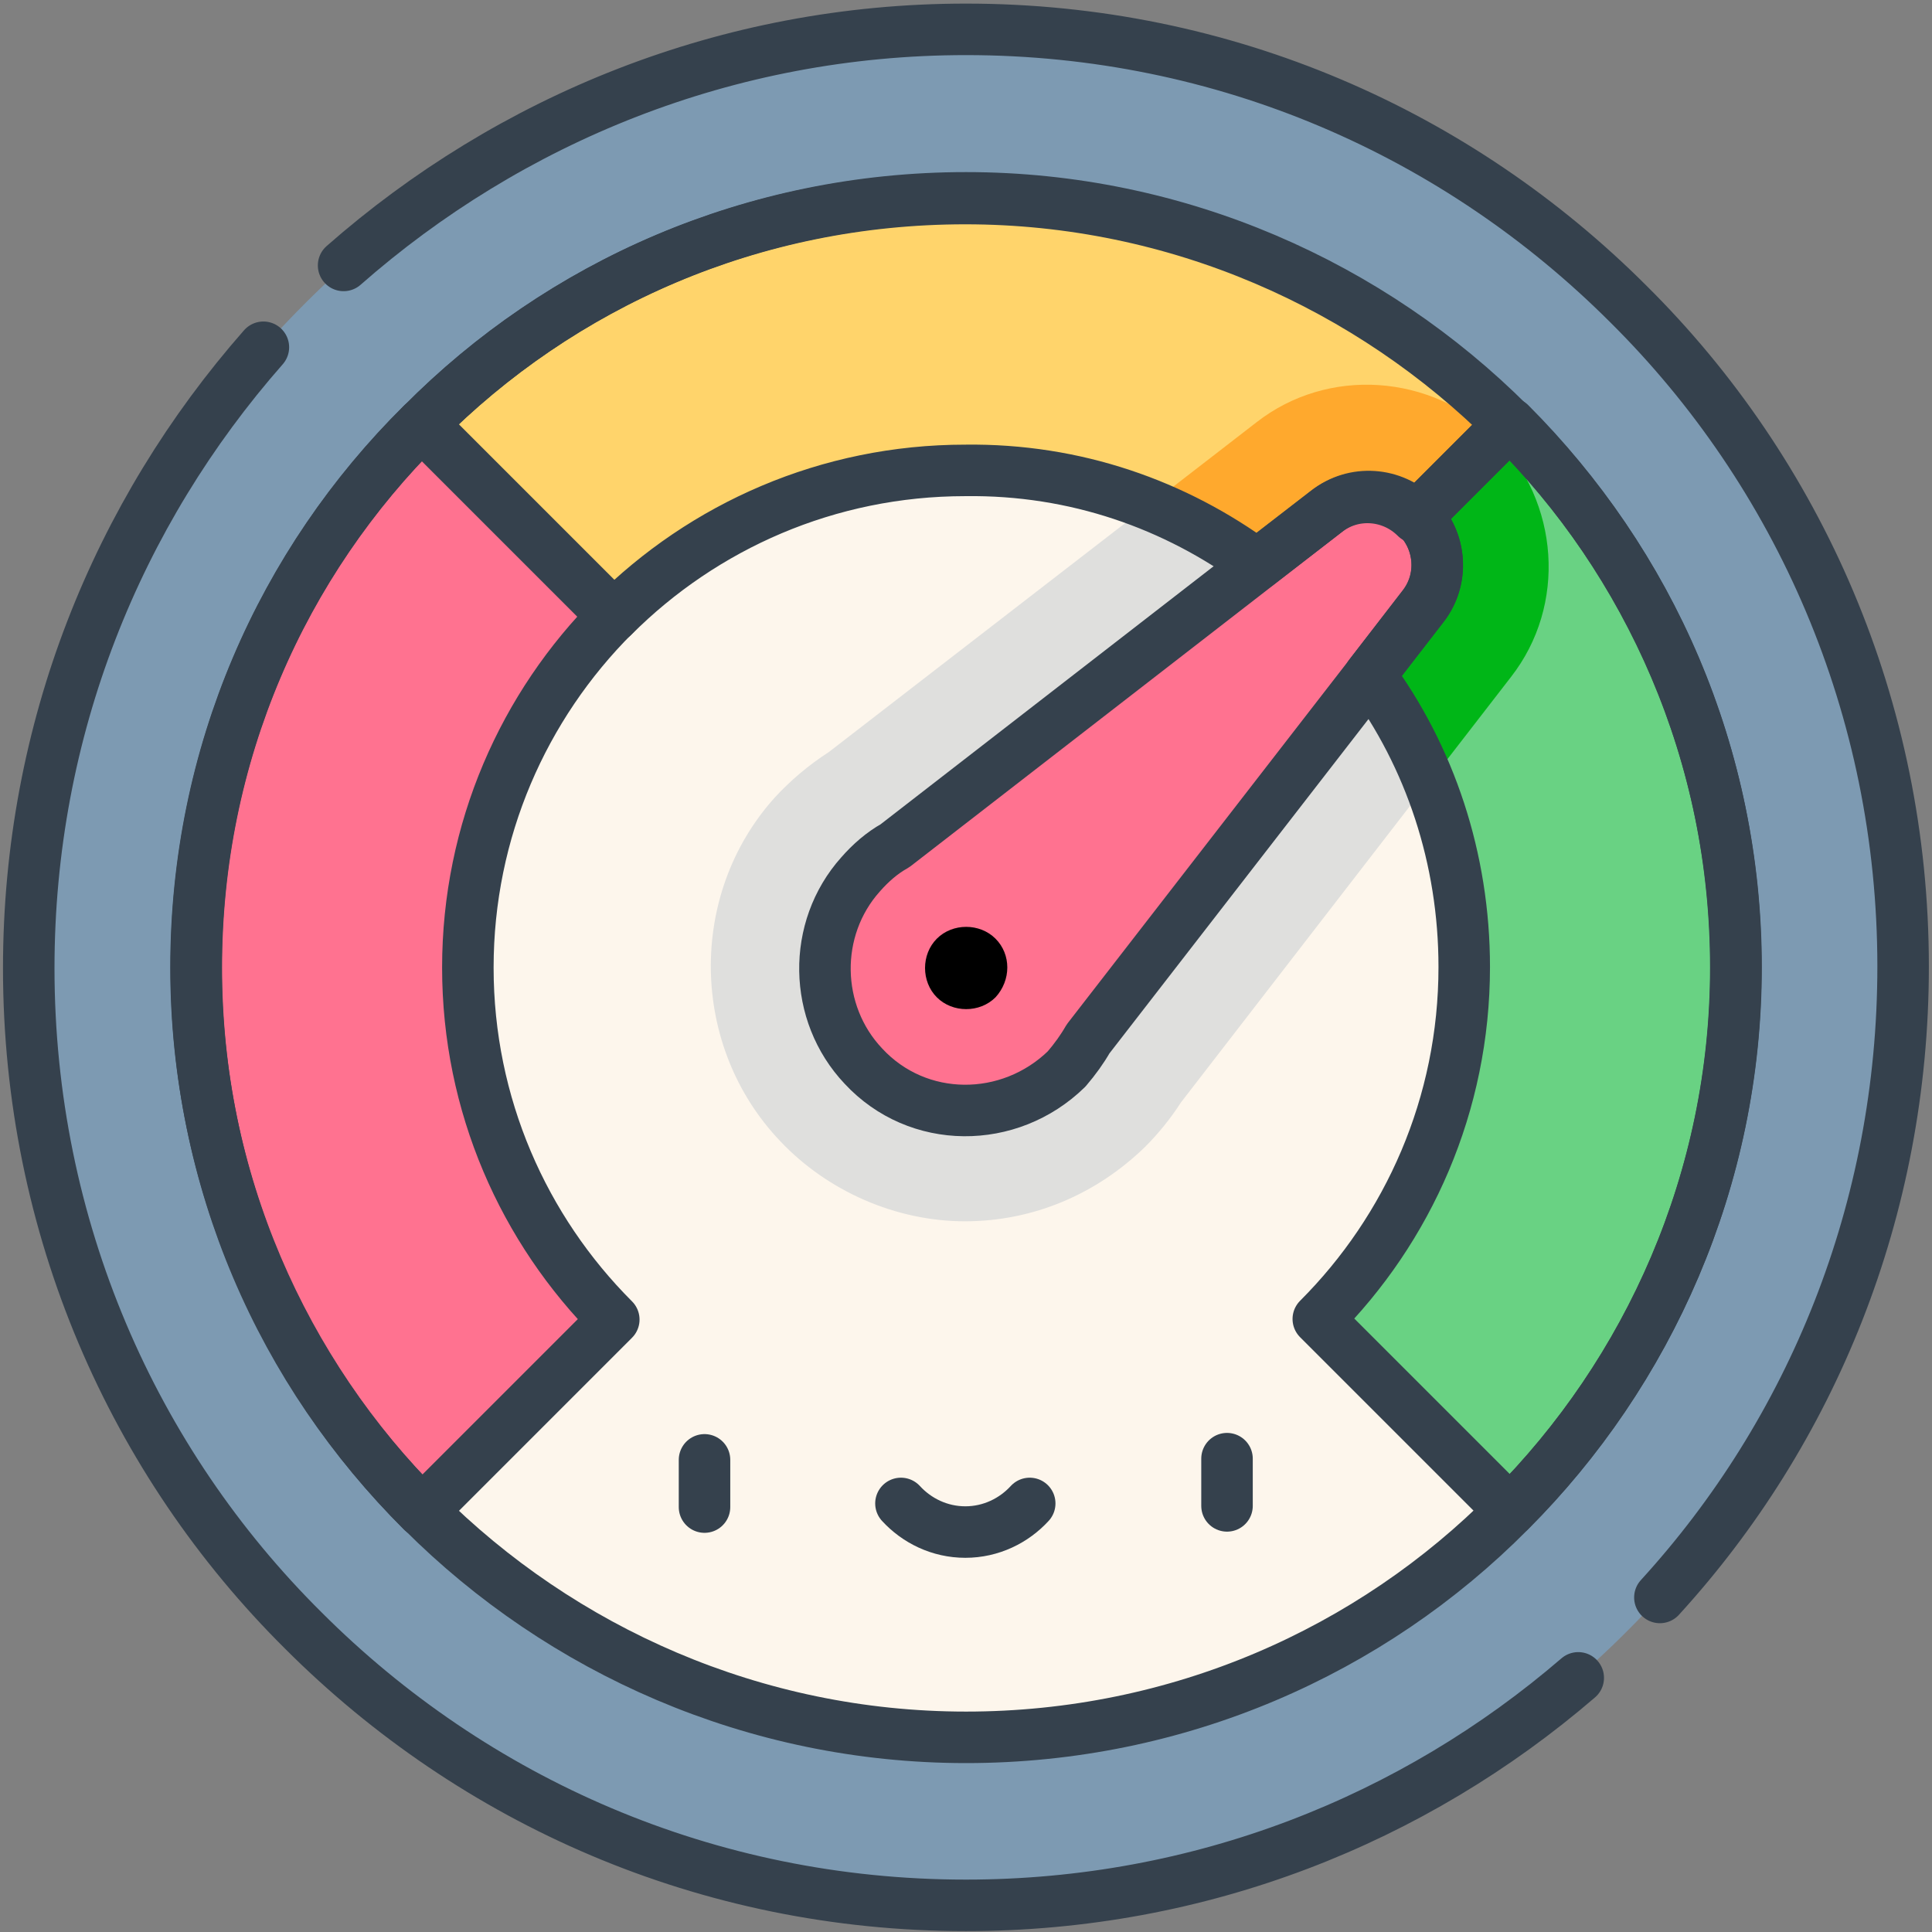 <?xml version="1.0" encoding="utf-8"?>
<!-- Generator: Adobe Illustrator 25.0.0, SVG Export Plug-In . SVG Version: 6.00 Build 0)  -->
<svg version="1.1" id="Layer_1" xmlns="http://www.w3.org/2000/svg" xmlns:xlink="http://www.w3.org/1999/xlink" x="0px" y="0px"
	 viewBox="0 0 180 180" style="enable-background:new 0 0 180 180;" xml:space="preserve">
<rect x="0" y="0" width="180" height="180" fill="#808080" stroke="none"/>
<style type="text/css">
	.st0{clip-path:url(#SVGID_2_);}
	.st1{fill:#7D9AB2;}
	.st2{fill:#FDF6EC;}
	.st3{fill:#FF7290;}
	.st4{fill:#FFD46B;}
	.st5{fill:#DFDFDD;}
	.st6{fill:#69D283;}
	.st7{fill:#00B617;}
	.st8{fill:#FFA92D;}
	.st9{fill:none;stroke:#35414D;stroke-width:3.6;stroke-linecap:round;stroke-linejoin:round;stroke-miterlimit:13.333;}
</style>
<g id="g6513_1_" transform="matrix(1.333,0,0,-1.333,0,682.667)">
	<g id="g6515_1_">
		<g>
			<defs>
				<rect id="SVGID_1_" x="-22.5" y="354.5" width="180" height="180"/>
			</defs>
			<clipPath id="SVGID_2_">
				<use xlink:href="#SVGID_1_"  style="overflow:visible;"/>
			</clipPath>
			<g id="g6517_1_" class="st0">
				<g id="g6523_1_" transform="translate(431.72,431.72)">
					<path id="path6525_1_" class="st1" d="M-317.9,59.1c-11.9,11.9-28.2,19.2-46.3,19.2s-34.5-7.3-46.3-19.2
						c-11.9-11.9-19.2-28.2-19.2-46.3s7.3-34.5,19.2-46.3c11.9-11.9,28.2-19.2,46.3-19.2s34.5,7.3,46.3,19.2
						c11.9,11.9,19.2,28.2,19.2,46.3S-306,47.3-317.9,59.1"/>
				</g>
				<g id="g6527_1_" transform="translate(415.872,256)">
					<path id="path6529_1_" class="st2" d="M-306.2,188.5l-4.1,30.1l-23.5,15l-32.7-1.7l-19.8-21.8l-4.8-29.4l4.8-30.3
						c9.7-9.7,23.2-15.8,38-15.8c14.9,0,28.3,6,38,15.8l4.1,15.6V188.5z"/>
				</g>
				<g id="g6531_1_" transform="translate(124,256)">
					<path id="path6533_1_" class="st3" d="M-91.3,188.5c0-9.6,3.9-18.3,10.2-24.6l-13.4-13.4c-9.7,9.7-15.8,23.2-15.8,38
						c0,14.9,6,28.3,15.8,38l13.4-13.4C-87.4,206.8-91.3,198.1-91.3,188.5"/>
				</g>
				<g id="g6535_1_" transform="translate(400.24,400.24)">
					<path id="path6537_1_" class="st4" d="M-294.7,82.3l-13.4-13.4c-6.3,6.3-15,10.2-24.6,10.2s-18.3-3.9-24.6-10.2l-13.4,13.4
						c9.7,9.7,23.2,15.8,38,15.8C-317.9,98-304.4,92-294.7,82.3"/>
				</g>
				<g id="g6539_1_" transform="translate(404.534,338.868)">
					<path id="path6541_1_" class="st5" d="M-297.9,127.5l-1.1,8.3l-15.1,9.6c-0.9-0.4-1.8-0.9-2.6-1.6l-29.9-23.1
						c-1.4-0.9-2.7-2-3.8-3.2c-6.1-6.8-5.9-17.4,0.4-24c3.3-3.5,8.1-5.6,12.9-5.6h0c4.8,0,9.2,1.9,12.6,5.2c0.9,0.9,1.8,2,2.5,3.1
						l23.1,29.9C-298.5,126.5-298.2,127-297.9,127.5"/>
				</g>
				<g id="g6543_1_" transform="translate(400.24,400.24)">
					<path id="path6545_1_" class="st4" d="M-294.7,82.3l-13.4-13.4c-6.3,6.3-15,10.2-24.6,10.2s-18.3-3.9-24.6-10.2l-13.4,13.4
						c9.7,9.7,23.2,15.8,38,15.8C-317.9,98-304.4,92-294.7,82.3"/>
				</g>
				<g id="g6547_1_" transform="translate(459.98,256)">
					<path id="path6549_1_" class="st6" d="M-338.7,188.5c0-14.9-6-28.3-15.8-38l-13.4,13.4c6.3,6.3,10.2,15,10.2,24.6
						s-3.9,18.3-10.2,24.6l13.4,13.4C-344.7,216.8-338.7,203.4-338.7,188.5"/>
				</g>
				<g id="g6551_1_" transform="translate(378.712,304.719)">
					<path id="path6553_1_" class="st7" d="M-278.9,152.6l5.8,7.5c3.9,5,3.4,12.2-1.1,16.8l-12.5-12.5
						C-283.3,161.1-280.6,157.1-278.9,152.6"/>
				</g>
				<g id="g6555_1_" transform="translate(304.719,378.712)">
					<path id="path6557_1_" class="st8" d="M-224.4,98.1l7.5,5.8c5,3.9,12.2,3.4,16.8-1.1l-12.5-12.5
						C-215.9,93.7-219.9,96.4-224.4,98.1"/>
				</g>
				<g id="g6559_1_" transform="translate(288.346,237.013)">
					<path id="path6561_1_" class="st3" d="M-212.3,202.5l23.4,30.2c1.5,1.9,1.3,4.6-0.4,6.3c-1.7,1.7-4.4,1.9-6.3,0.4l-30.2-23.4
						c-0.9-0.5-1.7-1.2-2.4-2c-3.4-3.8-3.3-9.7,0.2-13.4c3.8-4.1,10.2-4.1,14.2-0.2C-213.2,201.1-212.7,201.8-212.3,202.5"/>
				</g>
				<g id="g6563_1_" transform="translate(52.02,256)">
					<path id="path6565_1_" class="st9" d="M-38.3,188.5c0-14.9,6-28.3,15.8-38c9.7-9.7,23.2-15.8,38-15.8s28.3,6,38,15.8
						c9.7,9.7,15.8,23.2,15.8,38c0,14.9-6,28.3-15.8,38c-9.7,9.7-23.2,15.8-38,15.8s-28.3-6-38-15.8
						C-32.3,216.8-38.3,203.4-38.3,188.5z"/>
				</g>
				<g id="g6567_1_" transform="translate(124,256)">
					<path id="path6569_1_" class="st9" d="M-91.3,188.5c0-9.6,3.9-18.3,10.2-24.6l-13.4-13.4c-9.7,9.7-15.8,23.2-15.8,38
						c0,14.9,6,28.3,15.8,38l13.4-13.4C-87.4,206.8-91.3,198.1-91.3,188.5z"/>
				</g>
				<g id="g6571_1_" transform="translate(439.915,88.877)">
					<path id="path6573_1_" class="st9" d="M-323.9,311.6c10.6,11.6,17,27.1,17,44.1c0,18.1-7.3,34.5-19.2,46.3
						c-11.9,11.9-28.2,19.2-46.3,19.2c-16.7,0-31.9-6.3-43.5-16.5"/>
				</g>
				<g id="g6575_1_" transform="translate(69.809,420.557)">
					<path id="path6577_1_" class="st9" d="M-51.4,67.3c-10.2-11.6-16.4-26.7-16.4-43.4c0-18.1,7.3-34.5,19.2-46.3
						c11.9-11.9,28.2-19.2,46.3-19.2c16.4,0,31.3,6,42.8,15.9"/>
				</g>
				<g id="g6579_1_" transform="translate(186.841,125.694)">
					<path id="path6581_1_" class="st9" d="M-137.6,284.4v-3.3"/>
				</g>
				<g id="g6583_1_" transform="translate(325.16,113.177)">
					<path id="path6585_1_" class="st9" d="M-239.4,293.7v3.3"/>
				</g>
				<g id="g6587_1_" transform="translate(273.07,114.048)">
					<path id="path6589_1_" class="st9" d="M-201.1,293c-1.1-1.2-2.7-2-4.5-2c-1.8,0-3.4,0.8-4.5,2"/>
				</g>
				<g id="g6591_1_" transform="translate(263.779,248.222)">
					<path id="path6593_1_" d="M-194.2,194.2c-1.1-1.1-3-1.1-4.1,0c-1.1,1.1-1.1,3,0,4.1c1.1,1.1,3,1.1,4.1,0
						C-193.1,197.2-193.1,195.4-194.2,194.2"/>
				</g>
				<g id="g6595_1_" transform="translate(400.24,400.24)">
					<path id="path6597_1_" class="st9" d="M-294.7,82.3l-6.5-6.5c1.7-1.7,1.9-4.4,0.4-6.3l-3.7-4.8c4.2-5.7,6.6-12.8,6.6-20.4
						c0-9.6-3.9-18.3-10.2-24.6l13.4-13.4c9.7,9.7,15.8,23.2,15.8,38S-285,72.6-294.7,82.3z"/>
				</g>
				<g id="g6599_1_" transform="translate(333.366,362.951)">
					<path id="path6601_1_" class="st9" d="M-245.5,109.7l4.8,3.7c1.9,1.5,4.6,1.3,6.3-0.4l6.5,6.5c-9.7,9.7-23.2,15.8-38,15.8
						c-14.9,0-28.3-6-38-15.8l13.4-13.4c6.3,6.3,15,10.2,24.6,10.2C-258.2,116.4-251.2,113.9-245.5,109.7L-245.5,109.7z"/>
				</g>
				<g id="g6603_1_" transform="translate(288.347,237.013)">
					<path id="path6605_1_" class="st9" d="M-212.3,202.5l23.4,30.2c1.5,1.9,1.3,4.6-0.4,6.3c-1.7,1.7-4.4,1.9-6.3,0.4l-30.2-23.4
						c-0.9-0.5-1.7-1.2-2.4-2c-3.4-3.8-3.3-9.7,0.2-13.4c3.8-4.1,10.2-4.1,14.2-0.2C-213.2,201.1-212.7,201.8-212.3,202.5z"/>
				</g>
			</g>
		</g>
	</g>
</g>
</svg>
